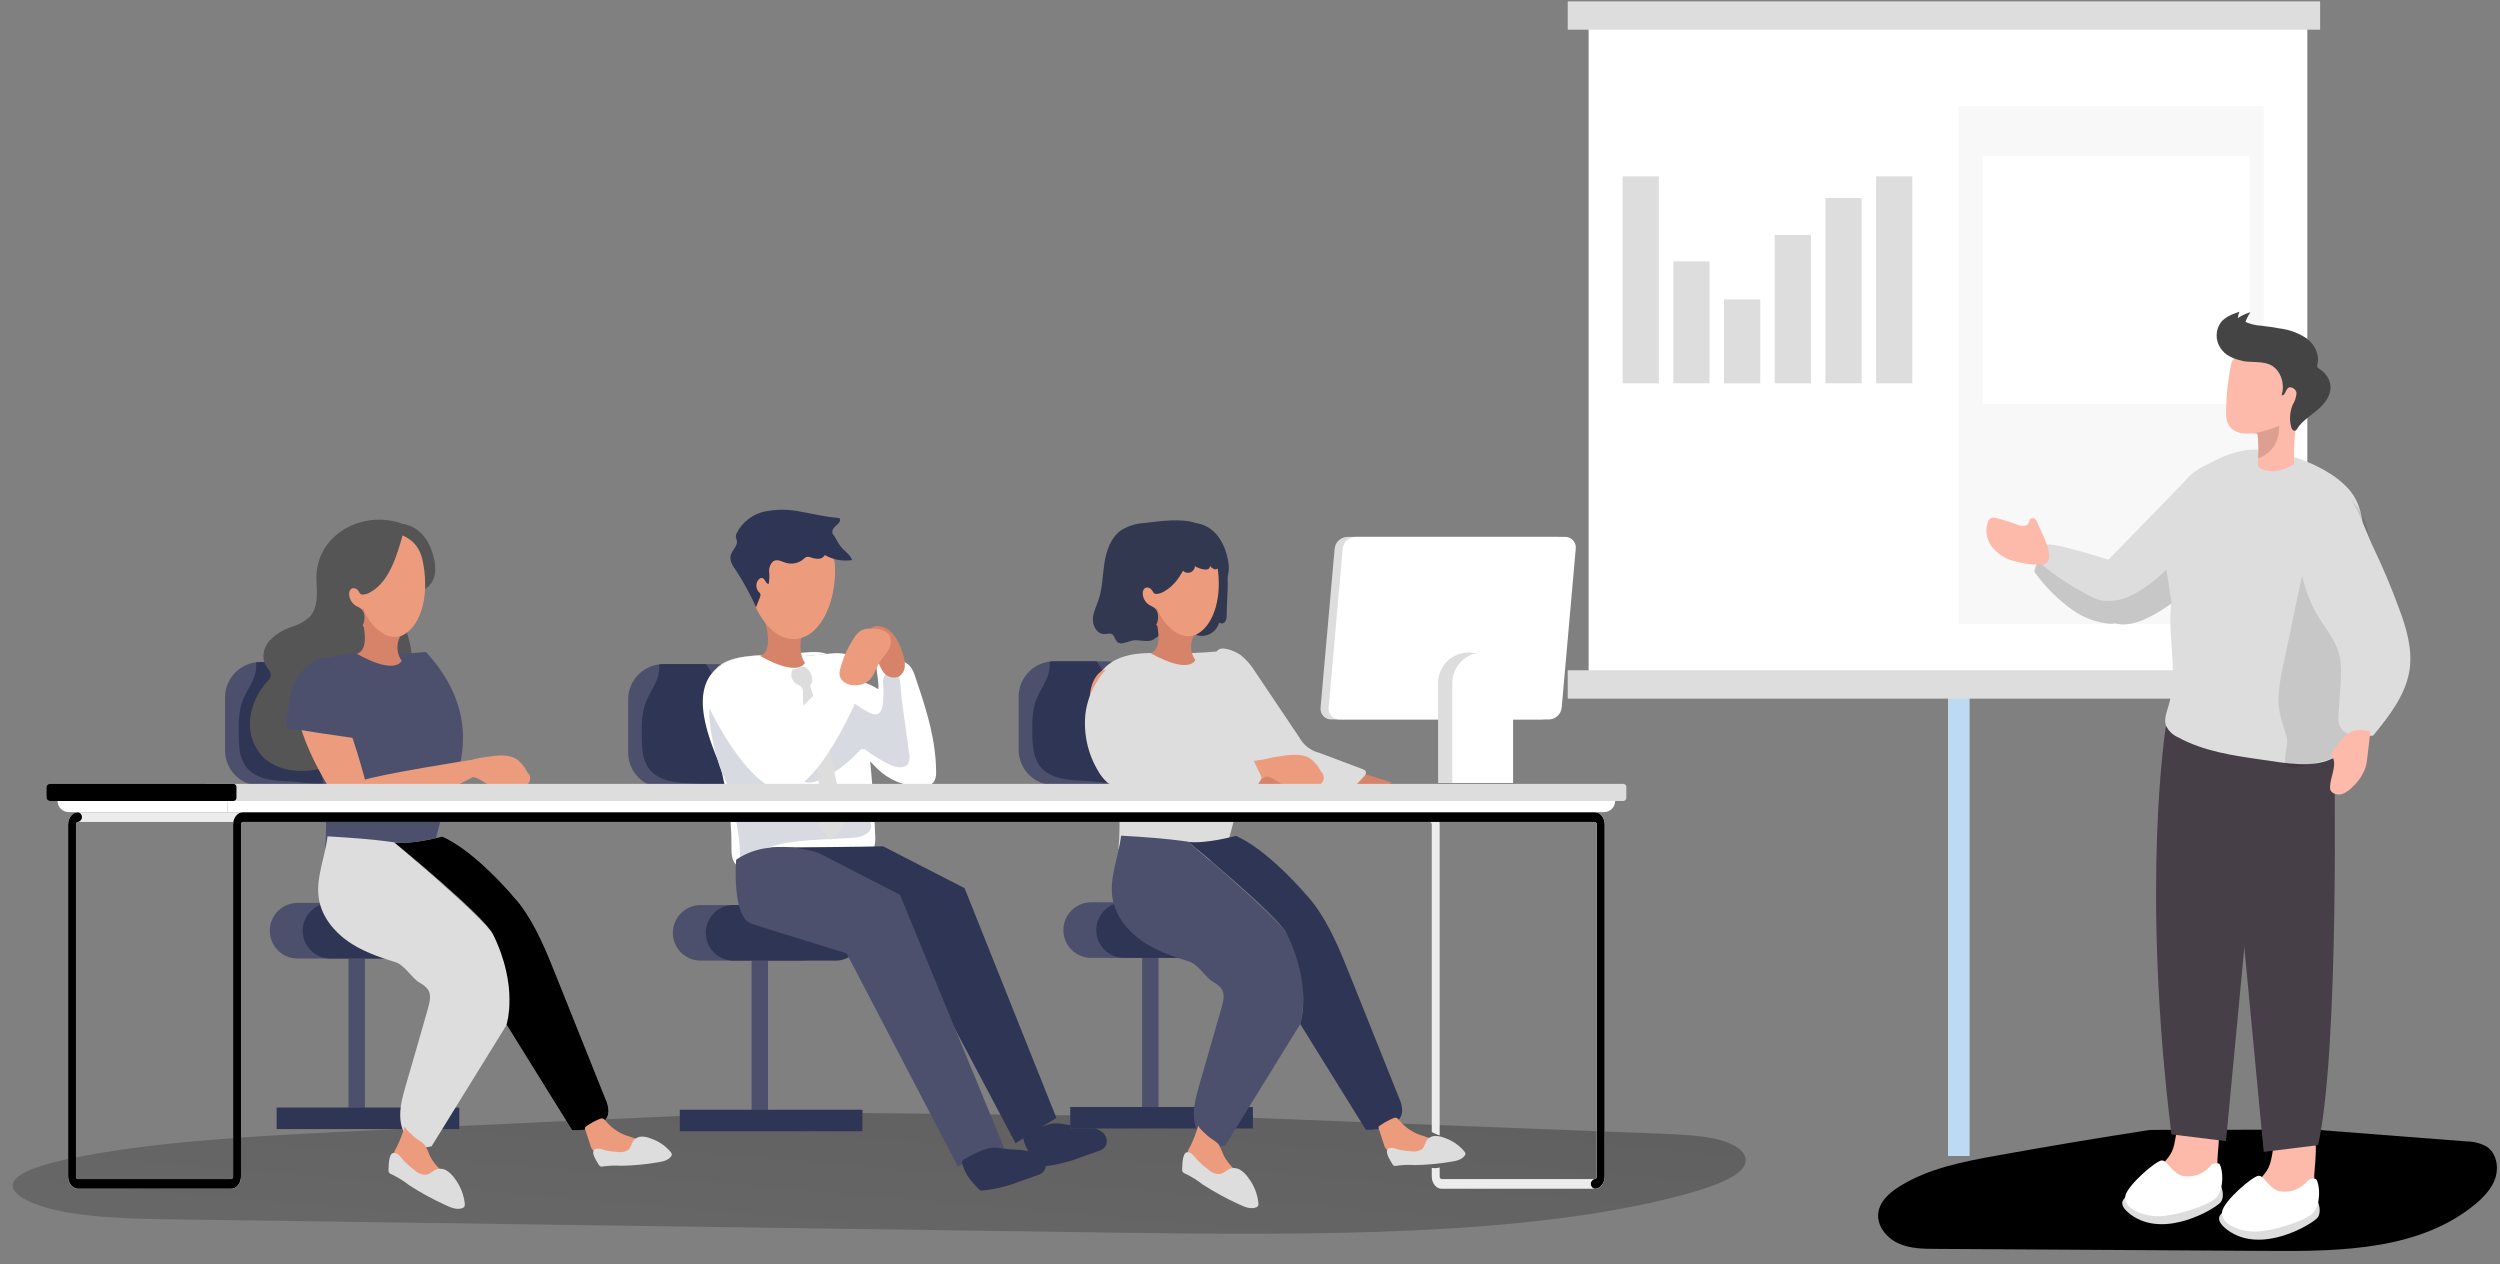 <svg width="178" height="90" viewBox="0 0 178 90" fill="none" xmlns="http://www.w3.org/2000/svg">
<rect x="0" y="0" width="178" height="90" fill="#808080" stroke="none"/>
<g clip-path="url(#clip0)">
<path d="M140.217 43.255H138.698V82.299H140.217V43.255Z" fill="#DDDDDD"/>
<path d="M140.217 43.255H138.698V82.299H140.217V43.255Z" fill="#BCDBF2"/>
<path d="M87.957 79.545L118.177 80.715C119.598 80.771 121.088 80.834 122.271 81.121C124.173 81.582 124.697 82.524 123.996 83.27C123.295 84.015 121.614 84.596 119.841 85.071C108.838 88.032 93.41 87.963 79.25 87.761L12.456 86.819C9.879 86.782 7.214 86.74 4.875 86.342C2.535 85.944 0.606 85.092 0.934 84.219C1.231 83.424 3.194 82.856 5.168 82.455C10.964 81.28 17.841 80.906 24.552 80.572C34.726 80.062 44.921 79.597 55.138 79.176" fill="url(#paint0_linear)"/>
<path d="M164.793 80.431L175.587 81.267C176.1 81.264 176.604 81.391 177.053 81.638C177.733 82.094 177.924 83.063 177.678 83.845C177.432 84.628 176.836 85.249 176.201 85.769C172.285 88.976 166.775 89.098 161.718 89.066L137.86 88.921C136.939 88.921 135.986 88.905 135.15 88.52C134.314 88.135 133.62 87.276 133.734 86.36C133.837 85.535 134.528 84.92 135.24 84.477C137.304 83.187 139.76 82.713 142.155 82.28C145.785 81.624 149.424 81.014 153.07 80.45" fill="url(#paint1_linear)"/>
<path d="M164.282 1.224H113.109V48.42H164.282V1.224Z" fill="white"/>
<path opacity="0.18" d="M161.176 7.554H139.455V44.422H161.176V7.554Z" fill="#DDDDDD"/>
<path d="M160.178 11.093H141.167V28.756H160.178V11.093Z" fill="white"/>
<path d="M165.193 0.097H111.622V2.115H165.193V0.097Z" fill="#DDDDDD"/>
<path d="M165.193 47.723H111.622V49.742H165.193V47.723Z" fill="#DDDDDD"/>
<path d="M53.513 79.24H54.682V68.394H53.513V79.24Z" fill="#4C506D"/>
<path d="M48.406 80.54H61.396V79.02H48.406V80.54Z" fill="#4C506D"/>
<path d="M48.406 80.54H61.396V79.02H48.406V80.54Z" fill="#2F3554"/>
<path d="M49.882 68.397H57.143C58.234 68.397 59.117 67.511 59.117 66.418C59.117 65.325 58.234 64.439 57.143 64.439H49.882C48.792 64.439 47.908 65.325 47.908 66.418C47.908 67.511 48.792 68.397 49.882 68.397Z" fill="#4C506D"/>
<path d="M52.224 68.397H59.485C60.576 68.397 61.459 67.511 61.459 66.418C61.459 65.325 60.576 64.439 59.485 64.439H52.224C51.134 64.439 50.25 65.325 50.25 66.418C50.25 67.511 51.134 68.397 52.224 68.397Z" fill="#2F3554"/>
<path d="M44.724 49.808V53.578C44.724 54.246 44.989 54.887 45.461 55.36C45.932 55.833 46.572 56.098 47.239 56.098H50.996C51.663 56.098 52.303 55.833 52.775 55.36C53.247 54.887 53.512 54.246 53.513 53.578V49.808C53.513 49.139 53.248 48.497 52.776 48.024C52.304 47.551 51.664 47.285 50.996 47.285H47.239C47.126 47.285 47.014 47.293 46.902 47.309C46.299 47.39 45.746 47.689 45.345 48.148C44.945 48.608 44.724 49.197 44.724 49.808Z" fill="#4C506D"/>
<path d="M45.767 53.599C45.818 53.997 45.963 54.377 46.191 54.708C46.871 55.642 48.194 55.756 49.345 55.785C50.202 55.806 53.193 56.451 52.978 55.01C52.864 54.254 52.412 53.45 52.184 52.721C51.957 51.991 51.475 51.049 51.475 50.312C51.316 49.612 51.102 48.925 50.835 48.258C50.683 47.91 50.487 47.583 50.253 47.285H47.236C47.13 47.28 47.025 47.292 46.924 47.322C47.045 48.335 46.376 49.052 46.008 49.938C45.677 50.734 45.682 51.606 45.693 52.458C45.691 52.84 45.716 53.221 45.767 53.599Z" fill="#2F3554"/>
<path d="M50.956 53.753C51.157 54.185 51.314 54.637 51.425 55.1C51.525 55.668 51.69 56.223 51.798 56.793C51.997 57.94 52.091 59.102 52.081 60.266C52.081 60.725 52.081 61.245 52.409 61.563C52.651 61.755 52.941 61.875 53.248 61.908C53.843 62.027 54.381 62.264 54.974 62.364C55.62 62.458 56.273 62.497 56.926 62.481C58.853 62.481 62.439 62.266 62.319 59.563C62.19 56.501 61.952 53.525 61.526 50.474C61.38 49.452 61.351 48.274 61.041 47.29C60.777 46.465 59.821 46.457 59.025 46.542L58.874 46.558C58.721 46.574 58.567 46.592 58.416 46.614C57.355 46.723 56.288 46.754 55.222 46.706C54.021 46.669 52.102 46.55 50.922 47.683C50.84 47.761 50.763 47.844 50.692 47.932C49.504 49.37 50.144 51.699 50.956 53.753Z" fill="white"/>
<path d="M66.493 53.031C66.596 53.675 66.649 54.326 66.651 54.978C66.669 55.207 66.62 55.435 66.511 55.636C66.31 55.944 65.889 56.005 65.522 55.997C64.362 55.985 63.253 55.52 62.431 54.7C61.664 53.936 60.963 53.109 60.335 52.227C60.16 52.022 60.029 51.783 59.947 51.526C59.866 51.268 59.837 50.997 59.861 50.728C59.861 49.988 59.89 49.245 59.956 48.508C59.972 48.335 61.16 48.471 61.279 48.508C61.723 48.635 62.147 48.826 62.536 49.073C62.581 48.587 62.444 48.033 62.404 47.539C62.378 47.394 62.395 47.243 62.455 47.107C62.589 46.866 62.925 46.842 63.203 46.868C63.799 46.911 64.458 47.012 64.828 47.478C64.985 47.7 65.101 47.947 65.172 48.208C65.707 49.781 66.239 51.389 66.493 53.031Z" fill="white"/>
<path d="M64.73 53.652C64.792 53.893 64.766 54.149 64.659 54.374C64.394 54.777 63.785 54.639 63.354 54.443C62.776 54.165 62.226 53.832 61.711 53.45C61.668 53.408 61.617 53.375 61.561 53.353C61.505 53.331 61.445 53.321 61.385 53.323C61.298 53.351 61.222 53.407 61.168 53.482C60.363 54.371 59.38 55.079 58.284 55.562C57.911 55.727 57.419 55.827 57.149 55.533C56.879 55.238 57.093 54.687 57.331 54.318L60.168 49.925C60.201 49.86 60.254 49.809 60.319 49.779C60.427 49.742 60.536 49.824 60.623 49.898C61.014 50.236 61.447 50.522 61.912 50.747C62.075 50.849 62.271 50.884 62.46 50.845C62.724 50.755 62.814 50.431 62.849 50.155C62.905 49.696 62.917 49.232 62.886 48.77C62.855 48.58 62.868 48.385 62.923 48.2C62.961 48.12 63.017 48.048 63.085 47.99C63.153 47.932 63.232 47.889 63.318 47.864C63.403 47.839 63.493 47.833 63.582 47.845C63.67 47.857 63.755 47.888 63.831 47.935C64.18 48.2 64.124 49.203 64.183 49.63L64.73 53.652Z" fill="#D8DAE1"/>
<path d="M54.923 53.498C55.18 53.968 55.526 54.384 55.942 54.721C56.405 55.082 57.477 56.501 58.141 56.069C57.849 56.325 57.505 56.515 57.133 56.626C58.16 57.35 59.454 57.544 60.687 57.775C61.008 57.815 61.317 57.92 61.597 58.082C61.736 58.165 61.849 58.285 61.923 58.429C61.997 58.573 62.029 58.735 62.015 58.897C61.925 59.454 61.221 59.621 60.655 59.656C59.271 59.74 57.879 59.77 56.503 59.94C55.331 60.083 54.069 60.391 53.346 61.327C53.295 61.408 53.223 61.474 53.137 61.518C53.064 61.536 52.987 61.528 52.919 61.495C52.852 61.462 52.798 61.406 52.767 61.338C52.708 61.198 52.682 61.046 52.69 60.895C52.668 59.742 52.49 58.598 52.16 57.493C52.028 57.048 52.012 56.594 51.883 56.167C51.724 55.636 51.435 55.14 51.255 54.618C50.896 53.562 50.654 52.471 50.533 51.362C50.448 50.585 50.504 49.646 51.171 49.24C51.423 49.11 51.707 49.057 51.989 49.086C52.271 49.115 52.538 49.226 52.759 49.405C53.192 49.767 53.527 50.233 53.732 50.76C54.132 51.654 54.434 52.654 54.923 53.498Z" fill="#D8DAE1"/>
<path d="M57.781 48.651C57.741 48.7 57.712 48.757 57.694 48.818C57.69 48.885 57.704 48.952 57.733 49.012C58.342 50.659 58.831 52.348 59.194 54.066C59.549 55.57 59.906 57.085 59.988 58.632C60 58.743 59.992 58.857 59.964 58.966C59.848 59.348 59.35 59.467 59.133 59.801L58.411 58.976C58.365 58.928 58.327 58.873 58.3 58.812C58.28 58.725 58.28 58.634 58.3 58.547C58.546 56.894 58.276 55.209 57.89 53.586C57.559 52.19 57.138 50.792 57.165 49.357C57.178 49.271 57.174 49.184 57.152 49.1C57.129 49.016 57.09 48.938 57.035 48.871C56.961 48.822 56.881 48.783 56.797 48.755C56.699 48.709 56.612 48.644 56.54 48.563C56.468 48.482 56.413 48.388 56.379 48.285C56.345 48.183 56.332 48.075 56.341 47.967C56.35 47.859 56.381 47.754 56.432 47.659C56.585 47.657 56.735 47.619 56.871 47.547C57.007 47.475 57.165 47.455 57.315 47.489C57.641 47.614 57.972 48.335 57.781 48.651Z" fill="#DDDDDD"/>
<path d="M50.917 47.691C52.097 46.558 54.016 46.677 55.217 46.714C56.282 46.762 57.35 46.731 58.411 46.622C58.562 46.6 58.715 46.582 58.869 46.566C58.236 46.301 57.337 46.481 56.659 46.502C55.634 46.536 54.61 46.599 53.587 46.691C52.616 46.778 51.547 46.945 50.917 47.691Z" fill="white"/>
<path d="M54.553 43.454C54.748 43.962 55.126 44.379 55.613 44.62C56.1 44.861 56.659 44.91 57.181 44.757C57.181 44.757 56.683 46.279 57.307 47.2C57.307 47.2 56.892 48.261 54.1 46.693C54.1 46.693 54.854 46.63 54.648 45.078C54.587 44.543 54.4 44.031 54.1 43.584C54.133 43.62 54.176 43.645 54.223 43.658C54.27 43.671 54.319 43.671 54.366 43.657C54.413 43.644 54.455 43.618 54.488 43.582C54.521 43.546 54.543 43.502 54.553 43.454Z" fill="#D68369"/>
<path d="M55.923 45.412C57.398 45.847 58.599 44.629 59.144 42.831C59.202 42.634 59.252 42.43 59.295 42.22C59.419 41.622 59.474 41.011 59.456 40.4C59.377 37.45 55.145 37.747 55.145 37.747C51.721 38.517 53.359 44.658 55.923 45.412Z" fill="#EC9C7D"/>
<path d="M65.085 63.768L64.998 63.678C65.344 64.067 65.577 64.349 65.648 64.436C65.474 64.206 65.283 63.983 65.085 63.768Z" fill="#DC9BD5"/>
<path d="M58.093 37.267C58.633 37.401 59.104 37.73 59.416 38.191C59.578 38.432 59.681 38.705 59.877 38.931C60.142 39.252 60.533 39.483 60.671 39.875C60.003 39.983 59.319 39.858 58.731 39.522C58.683 39.603 58.615 39.669 58.534 39.716C58.453 39.762 58.361 39.787 58.268 39.788C58.081 39.785 57.896 39.75 57.72 39.684C57.624 39.644 57.518 39.635 57.416 39.658C57.34 39.692 57.271 39.741 57.215 39.803C57.042 39.952 56.834 40.053 56.611 40.1C56.388 40.146 56.157 40.136 55.939 40.069C55.675 39.989 55.41 39.827 55.164 39.91C54.918 39.992 54.757 40.353 54.757 40.658C54.794 40.961 54.786 41.267 54.733 41.568C54.547 41.599 54.51 41.302 54.346 41.191C54.182 41.08 54.026 41.22 53.941 41.361C53.872 41.482 53.842 41.621 53.856 41.76C53.87 41.899 53.926 42.031 54.018 42.135C54.075 42.183 54.118 42.244 54.145 42.313C54.156 42.383 54.144 42.455 54.111 42.517L53.825 43.242C53.431 42.334 52.959 41.463 52.414 40.636C52.187 40.305 51.922 39.925 52.026 39.535C52.129 39.145 52.555 38.859 52.459 38.474C52.435 38.404 52.413 38.332 52.396 38.259C52.387 38.151 52.41 38.042 52.462 37.946C52.66 37.557 52.943 37.218 53.29 36.953C53.637 36.688 54.038 36.504 54.465 36.416C55.321 36.247 56.201 36.255 57.053 36.44C57.911 36.588 58.758 36.803 59.626 36.869C59.697 36.869 59.779 36.888 59.811 36.952C59.82 36.983 59.82 37.016 59.811 37.047C59.776 37.233 59.602 37.357 59.462 37.487C59.321 37.617 59.197 37.827 59.3 37.989" fill="#2F3554"/>
<path d="M54.899 60.348C54.899 60.348 56.691 64.837 58.13 65.309C59.57 65.781 64.894 67.408 64.894 67.408L72.304 81.391L75.215 79.595L68.678 63.237L62.878 60.258C62.878 60.258 61.393 60.3 54.899 60.348Z" fill="#2F3554"/>
<path d="M52.414 61.21C52.414 61.21 52.078 65.304 53.518 65.776C54.958 66.248 60.279 67.877 60.279 67.877L68.197 83.047L71.486 81.72L64.077 63.709L58.279 60.73C58.279 60.73 54.91 59.499 52.414 61.21Z" fill="#4C506D"/>
<path d="M76.406 80.115C76.785 80.125 77.164 80.163 77.538 80.229C77.888 80.266 78.221 80.401 78.499 80.619C78.656 80.757 78.761 80.944 78.798 81.15C78.814 81.253 78.806 81.359 78.775 81.458C78.744 81.558 78.692 81.649 78.621 81.726C78.486 81.843 78.327 81.929 78.155 81.975C77.755 82.118 77.361 82.256 76.953 82.397C76.106 82.734 75.215 82.951 74.307 83.041C74.254 83.048 74.199 83.043 74.148 83.026C74.109 83.004 74.074 82.978 74.042 82.946C73.497 82.415 72.984 81.784 72.852 81.031C72.845 81.005 72.845 80.979 72.852 80.954C72.865 80.924 72.887 80.9 72.915 80.885C73.463 80.513 74.066 80.229 74.701 80.044C75.284 79.879 75.815 80.102 76.406 80.115Z" fill="#2F3554"/>
<path d="M72.06 81.837C72.44 81.847 72.819 81.885 73.193 81.951C73.543 81.989 73.876 82.124 74.154 82.341C74.311 82.478 74.416 82.666 74.45 82.872C74.466 82.975 74.459 83.08 74.428 83.18C74.397 83.28 74.344 83.371 74.273 83.447C74.139 83.566 73.979 83.651 73.807 83.697C73.407 83.84 73.013 83.978 72.606 84.116C71.758 84.456 70.867 84.674 69.959 84.763C69.905 84.77 69.85 84.765 69.798 84.747C69.76 84.726 69.725 84.699 69.695 84.668C69.15 84.137 68.636 83.506 68.504 82.752C68.497 82.726 68.497 82.699 68.504 82.673C68.519 82.645 68.54 82.622 68.567 82.606C69.116 82.235 69.718 81.952 70.353 81.765C70.938 81.609 71.468 81.837 72.06 81.837Z" fill="#2F3554"/>
<path d="M50.218 49.816C50.218 49.816 52.745 55.493 55.423 56.26C58.101 57.026 61.327 49.07 61.327 49.07L59.178 48.258L55.572 51.893C55.572 51.893 53.336 47.134 52.428 47.351C51.52 47.569 49.877 48.84 50.218 49.816Z" fill="white"/>
<path d="M61.875 45.093C61.903 45.315 61.995 45.523 62.139 45.693C62.309 46.048 62.42 46.428 62.47 46.818C62.53 47.209 62.686 47.58 62.925 47.895C63.049 48.049 63.218 48.159 63.409 48.21C63.599 48.261 63.801 48.249 63.984 48.176C64.103 48.106 64.204 48.008 64.28 47.892C64.355 47.775 64.402 47.643 64.418 47.505C64.445 47.228 64.414 46.949 64.325 46.685C64.23 46.339 64.098 46.004 63.934 45.685C63.788 45.381 63.581 45.111 63.328 44.889C62.96 44.574 61.925 44.303 61.875 45.093Z" fill="#D68369"/>
<path d="M60.8 45.436C60.933 45.195 61.13 44.995 61.37 44.86C61.598 44.772 61.843 44.737 62.087 44.759C62.563 44.759 63.119 44.847 63.346 45.263C63.417 45.43 63.445 45.612 63.427 45.792C63.409 45.973 63.346 46.146 63.243 46.295C63.06 46.606 62.801 46.866 62.613 47.176C62.349 47.617 62.222 48.168 61.819 48.489C61.649 48.621 61.451 48.712 61.24 48.755C60.541 48.916 59.628 48.582 59.792 47.746C59.992 46.923 60.333 46.141 60.8 45.436Z" fill="#EC9C7D"/>
<path d="M24.814 79.091H25.984V68.246H24.814V79.091Z" fill="#4C506D"/>
<path d="M19.704 80.388H32.695V78.868H19.704V80.388Z" fill="#4C506D"/>
<path d="M19.704 80.388H32.695V78.868H19.704V80.388Z" fill="#2F3554"/>
<path d="M21.183 68.246H28.445C29.535 68.246 30.419 67.36 30.419 66.267C30.419 65.174 29.535 64.288 28.445 64.288H21.183C20.093 64.288 19.209 65.174 19.209 66.267C19.209 67.36 20.093 68.246 21.183 68.246Z" fill="#4C506D"/>
<path d="M23.525 68.246H30.787C31.877 68.246 32.761 67.36 32.761 66.267C32.761 65.174 31.877 64.288 30.787 64.288H23.525C22.435 64.288 21.551 65.174 21.551 66.267C21.551 67.36 22.435 68.246 23.525 68.246Z" fill="#2F3554"/>
<path d="M16.023 49.657V53.426C16.023 54.095 16.288 54.736 16.759 55.209C17.231 55.683 17.87 55.949 18.537 55.949H22.297C22.965 55.949 23.605 55.684 24.077 55.211C24.549 54.737 24.814 54.096 24.814 53.426V49.657C24.814 49.325 24.749 48.997 24.622 48.691C24.496 48.386 24.311 48.108 24.077 47.873C23.843 47.639 23.566 47.454 23.26 47.327C22.955 47.201 22.628 47.136 22.297 47.136H18.542C18.43 47.135 18.318 47.142 18.206 47.157C17.603 47.239 17.049 47.537 16.647 47.997C16.246 48.456 16.024 49.046 16.023 49.657Z" fill="#4C506D"/>
<path d="M17.069 53.45C17.119 53.849 17.264 54.229 17.492 54.559C18.172 55.493 19.492 55.607 20.646 55.636C21.504 55.66 24.491 56.302 24.277 54.862C24.166 54.106 23.713 53.304 23.483 52.575C23.253 51.845 22.774 50.904 22.774 50.166C22.614 49.465 22.4 48.778 22.133 48.11C21.981 47.763 21.786 47.436 21.551 47.139H18.542C18.437 47.133 18.332 47.145 18.23 47.173C18.352 48.19 17.682 48.903 17.312 49.789C16.984 50.585 16.989 51.458 17 52.312C16.995 52.693 17.018 53.073 17.069 53.45Z" fill="#2F3554"/>
<path d="M23.552 43.032C24.126 43.828 25.87 44.579 25.87 44.579C26.071 43.801 25.645 43.518 25.645 43.518C25.195 43.557 24.61 42.456 24.801 42.12C25.039 41.692 25.367 41.854 25.595 42.029C25.821 41.852 26.008 41.63 26.145 41.377C26.281 41.125 26.364 40.846 26.389 40.56C26.418 40.223 25.838 39.27 26.95 38.859C28.061 38.448 29.628 38.859 29.628 38.859C29.628 38.859 30.032 37.819 28.738 37.323C25.828 36.201 22.34 38.119 22.536 41.398C22.586 42.287 22.647 43.297 22.03 43.94C21.666 44.26 21.236 44.497 20.771 44.635C20.169 44.826 19.624 45.163 19.183 45.616C18.773 46.094 18.598 46.823 18.918 47.362C19.074 47.627 19.342 47.868 19.273 48.158C19.229 48.289 19.152 48.408 19.05 48.503C18.379 49.225 17.947 50.138 17.815 51.116C17.753 51.603 17.797 52.098 17.944 52.566C18.09 53.035 18.334 53.467 18.662 53.832C19.561 54.777 20.998 55.024 22.287 54.83C23.342 54.701 24.322 54.214 25.063 53.45C26.137 52.257 26.275 50.532 26.576 48.94C26.594 48.745 26.672 48.559 26.799 48.41C27.114 48.115 27.616 48.354 28.048 48.343C28.789 48.328 29.286 47.513 29.305 46.77C29.323 46.027 29.022 45.319 28.873 44.592C28.725 43.865 28.768 43 29.329 42.52C29.54 42.337 29.805 42.228 30.03 42.064C31.033 41.34 30.972 39.676 30.117 38.787C29.262 37.899 27.889 37.676 26.677 37.888C25.701 38.058 23.502 38.602 23.041 39.506C22.581 40.411 22.975 42.242 23.552 43.032Z" fill="#555555"/>
<path d="M20.567 48.739C20.495 47.938 20.733 47.14 21.231 46.51C21.816 45.828 22.708 45.523 23.539 45.184C23.89 45.043 24.272 44.863 24.422 44.513C24.491 44.27 24.53 44.021 24.539 43.77C24.579 43.52 24.724 43.239 24.973 43.215C25.05 43.211 25.128 43.222 25.201 43.248C25.274 43.274 25.341 43.314 25.399 43.366C25.928 43.772 26.095 44.52 25.976 45.178C25.816 45.828 25.525 46.437 25.121 46.969C24.717 47.5 24.386 48.084 24.139 48.704C23.978 49.184 23.933 49.696 23.816 50.19C23.552 51.275 22.649 51.92 21.583 51.304C20.842 50.882 20.612 49.497 20.567 48.739Z" fill="#555555"/>
<path d="M30.324 46.42C29.059 46.535 27.788 46.583 26.518 46.563C25.235 46.526 23.134 46.391 21.988 47.789C20.564 49.524 21.789 52.564 22.782 54.862C23.152 55.716 23.332 58.48 23.142 60.502C23.142 60.502 27.132 61.9 30.641 61.173L31.845 56.634C31.845 56.634 35.193 51.66 30.324 46.42Z" fill="#4C506D"/>
<path d="M28.728 37.32C28.728 37.32 30.422 37.419 30.924 39.878C31.427 42.337 28.982 42.295 28.982 42.295L27.497 38.029L28.728 37.32Z" fill="#555555"/>
<path d="M27.601 45.425C29.133 45.553 30.064 44.12 30.247 42.242C30.266 42.033 30.273 41.824 30.271 41.615C30.274 41.005 30.204 40.395 30.064 39.801C29.392 36.925 25.301 38.076 25.301 38.076C22.099 39.52 24.938 45.205 27.601 45.425Z" fill="#EC9C7D"/>
<path d="M25.854 43.303C26.119 44.152 27.233 45.651 28.5 45.3C28.351 45.572 28.281 45.88 28.299 46.189C28.317 46.498 28.421 46.797 28.601 47.049C28.601 47.049 28.188 48.11 25.396 46.545C25.396 46.545 26.15 46.481 25.944 44.926C25.884 44.392 25.696 43.881 25.396 43.435C25.43 43.472 25.473 43.499 25.52 43.513C25.568 43.527 25.619 43.527 25.667 43.513C25.715 43.499 25.757 43.472 25.791 43.435C25.824 43.398 25.846 43.352 25.854 43.303Z" fill="#D68369"/>
<path d="M28.696 38.015C28.297 39.406 27.765 41.379 26.41 42.141C26.225 42.266 26.008 42.334 25.785 42.337C25.579 42.295 25.597 42.13 25.439 41.984C25.386 41.931 25.318 41.896 25.245 41.883C25.171 41.87 25.096 41.88 25.028 41.913C24.972 41.955 24.927 42.011 24.898 42.076C24.869 42.14 24.857 42.211 24.862 42.281C24.861 42.452 24.905 42.619 24.988 42.768C25.071 42.917 25.19 43.041 25.335 43.13C25.47 43.191 25.598 43.264 25.719 43.348C25.853 43.482 25.934 43.66 25.947 43.849C25.969 44.104 25.919 44.36 25.801 44.587C25.683 44.814 25.503 45.003 25.282 45.131C25.256 45.149 25.225 45.159 25.192 45.16C25.153 45.152 25.118 45.132 25.092 45.101L24.486 44.547C24.198 44.301 23.939 44.023 23.713 43.719C23.434 43.308 23.284 42.822 23.282 42.324C23.282 42.098 23.369 41.873 23.367 41.655C23.329 41.37 23.254 41.09 23.142 40.825C23.007 40.483 22.938 40.118 22.938 39.75C22.985 39.029 23.584 38.458 24.229 38.137C25.251 37.631 26.428 37.575 27.566 37.562C27.794 37.546 28.023 37.577 28.238 37.652C28.434 37.734 28.514 37.949 28.696 38.015Z" fill="#555555"/>
<path d="M25.984 55.509L24.814 58.088C24.814 58.088 22.29 54.941 21.34 51.545C20.503 48.545 21.988 47.789 21.988 47.789C23.12 47.372 23.893 48.993 25.01 52.272C25.624 54.076 25.984 55.509 25.984 55.509Z" fill="#EC9C7D"/>
<path d="M24.814 58.088C24.814 58.088 24.769 55.992 25.788 55.575C26.807 55.159 33.946 54.037 33.946 54.037L34.616 54.811C34.616 54.811 27.606 58.862 24.814 58.088Z" fill="#EC9C7D"/>
<path d="M36.383 63.619C36.357 63.587 36.328 63.558 36.299 63.529C36.645 63.919 36.878 64.2 36.95 64.288C36.773 64.062 36.585 63.834 36.383 63.619Z" fill="#DC9BD5"/>
<path d="M22.71 64.03C22.919 65.253 23.75 66.301 24.761 67.012C25.772 67.723 26.955 68.142 28.138 68.501C28.839 68.716 29.273 69.615 29.905 69.989C30.135 70.101 30.334 70.267 30.485 70.474C30.715 70.849 30.599 71.329 30.485 71.751C29.956 73.615 29.419 75.48 28.873 77.346C28.609 78.272 28.344 79.253 28.593 80.184C28.842 81.115 29.823 81.917 30.734 81.609C32.517 78.724 34.299 75.841 36.079 72.958C36.079 72.958 36.958 69.477 35.113 66.516C34.319 65.24 28.082 59.977 28.082 59.977C26.494 59.746 24.867 59.637 23.319 59.547C23.144 61.056 22.456 62.537 22.71 64.03Z" fill="#DDDDDD"/>
<path d="M28.069 59.977C28.069 59.977 34.42 65.168 35.1 66.516C36.953 70.275 36.066 72.958 36.066 72.958L40.742 80.489C41.824 80.513 43.274 80.224 43.327 79.136C43.321 78.831 43.249 78.53 43.116 78.256C41.942 75.323 40.769 72.392 39.596 69.464C38.9 67.721 38.18 65.941 37.066 64.444L36.966 64.314L36.953 64.298C36.881 64.211 36.648 63.929 36.301 63.54C35.291 62.404 33.316 60.377 31.491 59.56C31.491 59.56 29.374 60.149 28.095 59.99L28.069 59.977Z" fill="#DDDDDD"/>
<path d="M28.069 59.977C28.069 59.977 34.42 65.168 35.1 66.516C36.953 70.275 36.066 72.958 36.066 72.958L40.742 80.489C41.824 80.513 43.274 80.224 43.327 79.136C43.321 78.831 43.249 78.53 43.116 78.256C41.942 75.323 40.769 72.392 39.596 69.464C38.9 67.721 38.18 65.941 37.066 64.444L36.966 64.314L36.953 64.298C36.881 64.211 36.648 63.929 36.301 63.54C35.291 62.404 33.316 60.377 31.491 59.56C31.491 59.56 29.374 60.149 28.095 59.99L28.069 59.977Z" fill="url(#paint2_linear)"/>
<path d="M31.334 83.254C31.753 83.641 32.308 84.026 32.287 84.596C32.289 84.653 32.274 84.708 32.242 84.755C32.214 84.784 32.18 84.806 32.142 84.821C32.105 84.836 32.065 84.843 32.025 84.843C30.742 84.986 29.551 84.204 28.553 83.381C28.279 83.2 28.076 82.929 27.979 82.614C27.967 82.281 28.059 81.953 28.244 81.675C28.482 81.195 28.675 80.695 28.82 80.179C28.778 80.333 29.424 80.877 29.532 80.975C29.76 81.177 30.101 81.322 30.281 81.569C30.413 81.823 30.531 82.084 30.633 82.352C30.818 82.688 31.055 82.992 31.334 83.254Z" fill="#EC9C7D"/>
<path d="M44.584 80.847C45.034 81.007 45.558 81.094 45.844 81.479C45.899 81.547 45.932 81.63 45.939 81.718C45.939 81.954 45.675 82.084 45.434 82.132C44.508 82.32 43.55 82.187 42.615 82.052C42.494 82.043 42.377 82.007 42.271 81.946C42.147 81.835 42.062 81.687 42.028 81.524L41.657 80.386C41.647 80.351 41.647 80.314 41.657 80.28C41.672 80.244 41.698 80.215 41.732 80.198C41.981 80.02 42.247 79.868 42.526 79.741C42.907 79.569 42.93 79.577 43.187 79.876C43.561 80.317 44.042 80.651 44.584 80.847Z" fill="#EC9C7D"/>
<path d="M34.714 53.885C35.449 53.769 36.28 53.673 36.878 54.121C37.163 54.365 37.395 54.664 37.561 55C37.648 55.077 37.709 55.179 37.735 55.292C37.761 55.405 37.751 55.523 37.707 55.63C37.662 55.738 37.586 55.828 37.487 55.89C37.389 55.951 37.274 55.98 37.159 55.973C36.479 56.138 35.746 56.294 35.092 56.037C34.611 55.849 34.221 55.448 33.719 55.329C33.633 55.316 33.55 55.287 33.475 55.244C33.406 55.187 33.357 55.108 33.335 55.021C33.033 54.015 34.044 53.981 34.714 53.885Z" fill="#EC9C7D"/>
<path d="M42.623 82.917C42.65 82.969 42.689 83.014 42.737 83.047C42.813 83.071 42.894 83.071 42.97 83.047C43.388 82.989 43.811 82.974 44.232 83.002C45.089 82.988 45.944 82.909 46.789 82.766C47.159 82.713 47.569 82.633 47.784 82.328C47.811 82.293 47.828 82.252 47.834 82.209C47.832 82.142 47.806 82.079 47.76 82.031C47.388 81.584 46.9 81.25 46.349 81.065C46.145 80.979 45.926 80.931 45.704 80.924C45.593 80.923 45.483 80.947 45.382 80.992C45.281 81.038 45.191 81.106 45.119 81.19C44.965 81.383 44.944 81.662 44.772 81.837C44.673 81.915 44.56 81.972 44.438 82.004C44.317 82.037 44.19 82.044 44.066 82.025C43.774 82.014 43.484 81.981 43.198 81.925C42.978 81.882 42.668 81.734 42.444 81.792C41.946 81.919 42.475 82.662 42.623 82.917Z" fill="#DDDDDD"/>
<path d="M27.664 83.275C27.653 83.341 27.662 83.409 27.688 83.471C27.741 83.544 27.818 83.597 27.905 83.62C28.339 83.834 28.75 84.09 29.133 84.387C29.953 84.92 30.813 85.39 31.705 85.793C32.091 85.978 32.531 86.167 32.928 86.013C32.976 85.998 33.019 85.969 33.052 85.931C33.091 85.866 33.106 85.79 33.094 85.716C33.024 85.055 32.773 84.426 32.369 83.898C32.226 83.691 32.047 83.511 31.84 83.368C31.736 83.296 31.617 83.247 31.492 83.225C31.368 83.204 31.24 83.21 31.117 83.243C30.853 83.328 30.652 83.58 30.377 83.636C30.233 83.648 30.089 83.631 29.952 83.585C29.816 83.54 29.69 83.466 29.583 83.371C29.313 83.174 29.058 82.957 28.82 82.723C28.643 82.543 28.437 82.193 28.191 82.113C27.654 81.895 27.683 82.941 27.664 83.275Z" fill="#DDDDDD"/>
<path d="M20.887 48.816C20.708 49.365 20.586 49.931 20.524 50.505L20.413 51.283C20.375 51.443 20.384 51.611 20.44 51.766C20.567 52.031 21.083 51.928 21.337 51.967L22.705 52.185C23.615 52.325 24.528 52.459 25.444 52.588C25.496 52.121 25.487 51.649 25.417 51.185C25.335 50.744 25.153 50.33 25.036 49.895C24.949 49.542 24.917 49.176 24.827 48.834C24.635 48.09 24.194 47.435 23.578 46.977C22.618 46.271 21.197 47.977 20.913 48.747C20.903 48.769 20.894 48.792 20.887 48.816Z" fill="#4C506D"/>
<path d="M81.317 79.043H82.487V68.198H81.317V79.043Z" fill="#4C506D"/>
<path d="M76.21 80.341H89.2V78.821H76.21V80.341Z" fill="#4C506D"/>
<path d="M76.21 80.341H89.2V78.821H76.21V80.341Z" fill="#2F3554"/>
<path d="M77.686 68.201H84.948C86.038 68.201 86.922 67.315 86.922 66.222C86.922 65.129 86.038 64.243 84.948 64.243H77.686C76.596 64.243 75.712 65.129 75.712 66.222C75.712 67.315 76.596 68.201 77.686 68.201Z" fill="#4C506D"/>
<path d="M80.028 68.201H87.29C88.38 68.201 89.264 67.315 89.264 66.222C89.264 65.129 88.38 64.243 87.29 64.243H80.028C78.938 64.243 78.054 65.129 78.054 66.222C78.054 67.315 78.938 68.201 80.028 68.201Z" fill="#2F3554"/>
<path d="M72.526 49.609V53.379C72.526 53.71 72.591 54.038 72.717 54.344C72.843 54.65 73.028 54.928 73.261 55.163C73.495 55.397 73.772 55.583 74.077 55.71C74.383 55.836 74.71 55.902 75.04 55.902H78.798C79.224 55.903 79.643 55.794 80.015 55.586C80.324 55.416 80.594 55.182 80.809 54.901C81.142 54.465 81.322 53.929 81.32 53.379V49.609C81.32 49.278 81.254 48.95 81.128 48.644C81.001 48.338 80.816 48.06 80.582 47.826C80.349 47.592 80.071 47.406 79.766 47.28C79.461 47.153 79.133 47.088 78.803 47.089H75.045C74.933 47.087 74.821 47.095 74.709 47.11C74.105 47.19 73.55 47.488 73.149 47.948C72.747 48.407 72.526 48.998 72.526 49.609Z" fill="#4C506D"/>
<path d="M73.585 53.4C73.635 53.798 73.78 54.178 74.008 54.509C74.688 55.443 76.011 55.557 77.162 55.586C78.02 55.607 81.01 56.252 80.796 54.811C80.682 54.055 80.229 53.254 80.002 52.524C79.774 51.795 79.293 50.85 79.293 50.113C79.133 49.413 78.919 48.726 78.652 48.059C78.501 47.712 78.305 47.386 78.07 47.089H75.043C74.937 47.083 74.83 47.094 74.728 47.123C74.852 48.139 74.183 48.853 73.812 49.739C73.481 50.535 73.489 51.407 73.5 52.259C73.5 52.641 73.529 53.022 73.585 53.4Z" fill="#2F3554"/>
<path d="M80.055 42.984C80.629 43.78 82.376 44.531 82.376 44.531C82.577 43.751 82.148 43.47 82.148 43.47C81.701 43.51 81.113 42.409 81.304 42.072C81.542 41.642 81.87 41.806 82.098 41.981C82.324 41.805 82.511 41.583 82.648 41.33C82.784 41.077 82.867 40.798 82.891 40.512C82.918 40.175 82.338 39.222 83.45 38.811C84.561 38.4 86.131 38.811 86.131 38.811C86.131 38.811 86.533 37.769 85.239 37.273C84.18 36.869 82.614 37.105 81.518 37.233C80.926 37.263 80.35 37.438 79.84 37.742C79.107 38.246 78.782 39.167 78.642 40.047C78.501 40.928 78.504 41.838 78.224 42.685C78.07 43.154 77.827 43.605 77.813 44.099C77.8 44.592 78.134 45.16 78.626 45.147C78.816 45.147 79.025 45.062 79.189 45.163C79.353 45.263 79.385 45.534 79.533 45.693C79.798 45.958 80.245 45.693 80.618 45.608C81.105 45.507 81.648 45.778 82.087 45.55C82.27 45.454 82.421 45.285 82.616 45.258C82.881 45.231 83.101 45.475 83.365 45.507C83.818 45.563 84.159 45.003 84.609 45.017C84.81 45.05 85.004 45.117 85.183 45.215C85.347 45.268 85.52 45.287 85.691 45.27C85.863 45.254 86.029 45.202 86.18 45.119C86.331 45.037 86.463 44.924 86.57 44.788C86.676 44.652 86.753 44.496 86.797 44.329C86.831 44.355 86.87 44.374 86.911 44.383C86.953 44.393 86.996 44.394 87.037 44.386C87.079 44.378 87.119 44.361 87.153 44.337C87.188 44.313 87.218 44.281 87.239 44.245C87.322 44.092 87.357 43.918 87.34 43.746C87.34 42.263 87.753 39.944 86.62 38.764C85.765 37.87 84.395 37.649 83.18 37.861C82.204 38.034 80.004 38.575 79.541 39.483C79.078 40.39 79.481 42.194 80.055 42.984Z" fill="#32384F"/>
<path d="M89.296 56.26C88.375 53.872 87.496 51.094 87.496 51.094L86.816 46.372C89.137 46.213 89.856 49.155 90.359 50.747C90.78 52.073 91.899 55.257 92.257 56.26H89.296Z" fill="#D68369"/>
<path d="M99.06 55.703C98.46 56.44 97.374 56.499 96.414 56.499L91.751 56.483C91.569 56.501 91.384 56.465 91.222 56.379C91.092 56.277 90.993 56.142 90.936 55.987C90.732 55.546 89.833 53.742 90.203 53.334C90.574 52.925 92.381 53.705 92.849 53.835C94.933 54.419 97.003 55.041 99.06 55.703Z" fill="#D68369"/>
<path d="M88.34 46.643C88.763 46.987 89.122 47.404 89.399 47.874L92.513 52.506C92.658 52.775 92.857 53.01 93.097 53.198C93.338 53.385 93.615 53.52 93.91 53.594L96.986 54.748C97.094 54.787 97.213 54.84 97.25 54.947C97.287 55.053 97.189 55.212 97.094 55.315L95.961 56.504C95.852 56.641 95.706 56.744 95.541 56.801C95.374 56.826 95.203 56.804 95.048 56.737L89.028 54.798C88.835 54.748 88.655 54.658 88.499 54.533C88.234 54.283 88.189 53.872 88.165 53.503C88.121 52.468 87.944 51.442 87.636 50.453C87.284 49.41 86.692 48.42 86.557 47.314C86.509 46.94 86.422 46.438 86.797 46.234C87.173 46.03 88.017 46.412 88.34 46.643Z" fill="#DDDDDD"/>
<path d="M86.816 46.372C85.551 46.487 84.281 46.535 83.011 46.516C81.73 46.478 79.626 46.343 78.48 47.741C77.059 49.476 78.284 52.517 79.274 54.814C79.645 55.666 79.827 58.433 79.634 60.454C79.634 60.454 83.624 61.852 87.133 61.123L88.338 56.594C88.338 56.594 91.696 51.609 86.816 46.372Z" fill="#DDDDDD"/>
<path d="M85.228 37.267C85.228 37.267 86.922 37.368 87.424 39.825C87.927 42.281 85.482 42.244 85.482 42.244L83.998 37.978L85.228 37.267Z" fill="#32384F"/>
<path d="M84.103 45.377C85.636 45.505 86.567 44.069 86.75 42.194C86.768 41.989 86.776 41.78 86.776 41.568C86.778 40.957 86.708 40.347 86.567 39.753C85.898 36.877 81.804 38.029 81.804 38.029C78.612 39.472 81.441 45.157 84.103 45.377Z" fill="#EC9C7D"/>
<path d="M82.36 43.255C82.624 44.104 83.738 45.603 85.006 45.253C84.856 45.524 84.786 45.832 84.805 46.142C84.823 46.451 84.928 46.749 85.109 47.001C85.109 47.001 84.694 48.062 81.902 46.494C81.902 46.494 82.656 46.433 82.45 44.879C82.391 44.344 82.203 43.833 81.902 43.388C81.935 43.425 81.978 43.452 82.026 43.465C82.074 43.479 82.124 43.479 82.172 43.465C82.22 43.451 82.263 43.424 82.296 43.387C82.329 43.35 82.351 43.304 82.36 43.255Z" fill="#D68369"/>
<path d="M85.199 37.968C84.802 39.358 84.268 41.332 82.915 42.093C82.73 42.218 82.512 42.286 82.288 42.289C82.082 42.247 82.103 42.082 81.942 41.937C81.889 41.883 81.822 41.847 81.748 41.834C81.674 41.822 81.599 41.832 81.531 41.865C81.475 41.908 81.431 41.964 81.402 42.028C81.373 42.093 81.36 42.163 81.365 42.234C81.364 42.404 81.407 42.572 81.491 42.72C81.575 42.868 81.695 42.992 81.841 43.08C81.974 43.142 82.102 43.215 82.222 43.3C82.357 43.434 82.438 43.612 82.45 43.801C82.472 44.056 82.422 44.312 82.305 44.539C82.188 44.766 82.008 44.955 81.788 45.083C81.761 45.102 81.728 45.112 81.695 45.112C81.656 45.105 81.621 45.084 81.595 45.054L80.994 44.499C80.705 44.254 80.445 43.976 80.219 43.672C79.941 43.259 79.79 42.774 79.787 42.276C79.787 42.05 79.875 41.822 79.872 41.608C79.835 41.322 79.76 41.043 79.65 40.777C79.515 40.435 79.445 40.071 79.443 39.703C79.494 38.981 80.089 38.408 80.735 38.09C81.756 37.583 82.934 37.525 84.074 37.514C84.301 37.499 84.529 37.529 84.744 37.604C84.937 37.686 85.019 37.901 85.199 37.968Z" fill="#32384F"/>
<path d="M82.487 55.461L81.317 58.037C81.317 58.037 78.793 54.894 77.845 51.498C77.006 48.495 78.491 47.741 78.491 47.741C79.626 47.325 80.399 48.946 81.513 52.225C82.127 54.029 82.487 55.461 82.487 55.461Z" fill="#EC9C7D"/>
<path d="M81.317 58.037C81.317 58.037 81.272 55.944 82.291 55.528C83.31 55.111 90.449 53.989 90.449 53.989L91.121 54.764C91.121 54.764 84.109 58.815 81.317 58.037Z" fill="#EC9C7D"/>
<path d="M77.289 50.766C77.127 52.194 77.438 53.636 78.173 54.87C78.345 55.181 78.565 55.462 78.827 55.703C79.146 55.959 79.515 56.147 79.909 56.255C80.906 56.517 81.936 56.625 82.966 56.575C84.799 56.575 86.628 56.456 88.457 56.347C88.703 56.351 88.947 56.3 89.171 56.199C89.388 56.056 89.569 55.866 89.7 55.642C89.755 55.575 89.792 55.495 89.809 55.411C89.81 55.317 89.784 55.225 89.735 55.146L89.139 53.912C89.121 53.852 89.089 53.796 89.046 53.751C89.003 53.705 88.95 53.669 88.891 53.648C88.832 53.626 88.768 53.619 88.706 53.626C88.643 53.633 88.583 53.655 88.531 53.689C87.037 54.081 85.512 54.343 83.974 54.472C83.805 54.5 83.631 54.481 83.471 54.419C83.364 54.351 83.274 54.261 83.206 54.153C82.78 53.57 82.585 52.853 82.381 52.158C81.976 50.763 81.523 49.325 80.748 48.083C80.441 47.593 79.941 47.022 79.306 47.288C78.734 47.521 78.276 48.224 77.983 48.739C77.623 49.363 77.388 50.051 77.289 50.766Z" fill="#DDDDDD"/>
<path d="M94.789 51.227H109.701C109.929 51.224 110.148 51.137 110.317 50.983C110.485 50.829 110.592 50.619 110.616 50.391L111.617 39.058C111.628 38.951 111.616 38.844 111.583 38.742C111.549 38.64 111.495 38.547 111.422 38.468C111.35 38.389 111.262 38.327 111.163 38.285C111.065 38.243 110.959 38.222 110.852 38.225H95.94C95.713 38.228 95.495 38.315 95.326 38.468C95.158 38.621 95.052 38.831 95.027 39.058L94.024 50.391C94.013 50.498 94.025 50.606 94.058 50.708C94.091 50.81 94.146 50.903 94.219 50.982C94.291 51.061 94.379 51.124 94.478 51.166C94.576 51.209 94.682 51.229 94.789 51.227Z" fill="#DDDDDD"/>
<path d="M95.366 51.227H110.278C110.505 51.224 110.724 51.137 110.892 50.983C111.061 50.829 111.167 50.619 111.191 50.392L112.194 39.058C112.205 38.951 112.193 38.844 112.16 38.742C112.126 38.64 112.072 38.547 111.999 38.468C111.927 38.389 111.839 38.327 111.74 38.285C111.642 38.243 111.536 38.222 111.429 38.225H96.517C96.289 38.228 96.071 38.315 95.902 38.468C95.734 38.621 95.627 38.831 95.602 39.058L94.601 50.392C94.59 50.498 94.601 50.606 94.634 50.708C94.667 50.81 94.722 50.904 94.794 50.983C94.867 51.062 94.955 51.125 95.054 51.167C95.153 51.209 95.259 51.23 95.366 51.227Z" fill="white"/>
<path d="M106.721 55.748H102.392V48.63C102.392 48.054 102.62 47.502 103.026 47.095C103.432 46.688 103.982 46.46 104.556 46.46C105.131 46.46 105.681 46.688 106.087 47.095C106.493 47.502 106.721 48.054 106.721 48.63V55.748Z" fill="#DDDDDD"/>
<path d="M107.727 55.748H103.403V48.63C103.403 48.054 103.631 47.502 104.037 47.095C104.443 46.688 104.993 46.46 105.567 46.46C106.141 46.46 106.692 46.688 107.098 47.095C107.504 47.502 107.732 48.054 107.732 48.63V55.748H107.727Z" fill="white"/>
<path d="M92.902 63.571L92.815 63.481C93.162 63.871 93.394 64.152 93.466 64.237C93.278 64.009 93.088 63.797 92.902 63.571Z" fill="#DC9BD5"/>
<path d="M79.216 63.983C79.425 65.206 80.253 66.251 81.264 66.965C82.275 67.678 83.46 68.092 84.643 68.453C85.342 68.668 85.776 69.564 86.408 69.939C86.638 70.051 86.837 70.218 86.988 70.424C87.218 70.798 87.102 71.281 86.988 71.703C86.459 73.567 85.922 75.431 85.379 77.295C85.114 78.224 84.85 79.205 85.096 80.134C85.342 81.062 86.326 81.869 87.239 81.561L92.582 72.907C92.582 72.907 93.461 69.429 91.616 66.468C90.822 65.192 84.588 59.929 84.588 59.929C83 59.695 81.37 59.589 79.825 59.499C79.647 61.009 78.962 62.486 79.216 63.983Z" fill="#4C506D"/>
<path d="M84.58 59.929C84.58 59.929 90.931 65.121 91.608 66.468C93.477 70.228 92.574 72.907 92.574 72.907L97.25 80.442C98.332 80.466 99.783 80.176 99.838 79.089C99.831 78.783 99.759 78.483 99.626 78.208C98.451 75.277 97.278 72.347 96.107 69.416C95.408 67.67 94.689 65.893 93.575 64.397L93.477 64.266L93.463 64.248C93.392 64.163 93.159 63.882 92.812 63.492C91.802 62.356 89.825 60.33 87.999 59.512C87.999 59.512 85.882 60.099 84.604 59.942L84.58 59.929Z" fill="#2F3554"/>
<path d="M87.84 83.206C88.255 83.591 88.811 83.978 88.793 84.532C88.795 84.589 88.779 84.645 88.748 84.692C88.69 84.749 88.612 84.782 88.531 84.782C87.247 84.925 86.054 84.14 85.056 83.317C84.782 83.137 84.58 82.865 84.485 82.551C84.472 82.218 84.564 81.89 84.749 81.614C84.985 81.133 85.178 80.633 85.326 80.118C85.281 80.272 85.927 80.816 86.035 80.914C86.266 81.115 86.604 81.261 86.784 81.508C86.917 81.762 87.034 82.023 87.136 82.291C87.322 82.63 87.559 82.939 87.84 83.206Z" fill="#EC9C7D"/>
<path d="M101.087 80.8C101.537 80.959 102.061 81.046 102.347 81.428C102.403 81.497 102.437 81.581 102.442 81.67C102.442 81.906 102.177 82.036 101.937 82.084C101.01 82.272 100.055 82.137 99.121 82.004C98.999 81.995 98.88 81.958 98.774 81.895C98.65 81.786 98.565 81.639 98.531 81.476L98.16 80.335C98.15 80.301 98.15 80.264 98.16 80.229C98.176 80.196 98.202 80.168 98.234 80.15C98.485 79.973 98.75 79.819 99.028 79.691C99.407 79.521 99.433 79.529 99.687 79.829C100.062 80.269 100.545 80.603 101.087 80.8Z" fill="#EC9C7D"/>
<path d="M91.217 53.835C91.955 53.718 92.783 53.623 93.381 54.074C93.665 54.317 93.897 54.615 94.064 54.949C94.152 55.026 94.213 55.128 94.24 55.242C94.267 55.355 94.257 55.474 94.213 55.582C94.169 55.69 94.091 55.781 93.993 55.843C93.894 55.905 93.778 55.934 93.662 55.925C92.982 56.09 92.249 56.247 91.598 55.989C91.116 55.801 90.724 55.4 90.222 55.281C90.136 55.268 90.053 55.239 89.978 55.196C89.909 55.139 89.861 55.06 89.841 54.973C89.539 53.965 90.55 53.941 91.217 53.835Z" fill="#EC9C7D"/>
<path d="M99.129 82.866C99.153 82.92 99.193 82.965 99.243 82.996C99.317 83.023 99.398 83.023 99.473 82.996C99.892 82.94 100.316 82.926 100.738 82.954C101.594 82.94 102.447 82.861 103.292 82.718C103.662 82.665 104.072 82.585 104.289 82.28C104.316 82.244 104.333 82.202 104.339 82.158C104.335 82.093 104.308 82.031 104.263 81.983C103.891 81.536 103.403 81.202 102.852 81.017C102.648 80.931 102.43 80.884 102.209 80.877C102.098 80.876 101.988 80.899 101.886 80.945C101.785 80.991 101.695 81.058 101.622 81.142C101.471 81.338 101.45 81.617 101.275 81.792C101.176 81.869 101.063 81.926 100.942 81.958C100.821 81.991 100.695 81.998 100.571 81.98C100.279 81.968 99.988 81.934 99.701 81.879C99.484 81.837 99.171 81.689 98.946 81.744C98.46 81.871 98.989 82.614 99.129 82.866Z" fill="#DDDDDD"/>
<path d="M84.17 83.227C84.159 83.294 84.168 83.362 84.196 83.424C84.25 83.496 84.326 83.548 84.413 83.572C84.847 83.785 85.257 84.042 85.638 84.339C86.461 84.871 87.322 85.341 88.213 85.745C88.597 85.931 89.036 86.119 89.436 85.965C89.483 85.948 89.526 85.92 89.56 85.883C89.599 85.818 89.613 85.742 89.6 85.668C89.532 85.006 89.281 84.377 88.875 83.851C88.733 83.642 88.553 83.463 88.345 83.32C88.242 83.247 88.123 83.198 87.998 83.176C87.874 83.154 87.745 83.16 87.623 83.193C87.358 83.28 87.16 83.532 86.882 83.588C86.739 83.601 86.594 83.585 86.457 83.539C86.321 83.493 86.195 83.42 86.088 83.323C85.817 83.126 85.563 82.909 85.326 82.673C85.146 82.495 84.94 82.142 84.696 82.065C84.17 81.837 84.188 82.898 84.17 83.227Z" fill="#DDDDDD"/>
<path d="M4.851 58.703V83.766C4.851 84.246 5.168 84.639 5.56 84.639H16.449C16.841 84.639 17.158 84.246 17.158 83.766V58.703C17.155 58.659 17.168 58.616 17.196 58.582C17.223 58.547 17.263 58.526 17.307 58.52H101.794C101.837 58.526 101.877 58.547 101.905 58.582C101.932 58.616 101.946 58.659 101.942 58.703V80.598C102.063 80.664 102.188 80.723 102.315 80.776L102.503 80.837V58.703C102.503 58.642 102.498 58.581 102.487 58.52H113.543C113.587 58.526 113.626 58.547 113.654 58.582C113.682 58.616 113.695 58.659 113.691 58.703V83.766C113.695 83.81 113.682 83.854 113.654 83.888C113.627 83.923 113.587 83.945 113.543 83.951H102.651C102.607 83.945 102.568 83.923 102.54 83.888C102.512 83.854 102.499 83.81 102.503 83.766V83.124C102.32 83.176 102.129 83.186 101.942 83.153V83.766C101.942 84.246 102.259 84.639 102.651 84.639H113.543C113.935 84.639 114.252 84.246 114.252 83.766V58.703C114.252 58.223 113.935 57.833 113.543 57.833H5.576C5.168 57.833 4.851 58.226 4.851 58.703ZM5.409 58.703C5.405 58.659 5.419 58.615 5.447 58.581C5.475 58.547 5.516 58.525 5.56 58.52H16.613C16.602 58.581 16.597 58.642 16.597 58.703V83.766C16.601 83.81 16.588 83.854 16.56 83.888C16.533 83.923 16.493 83.945 16.449 83.951H5.56C5.516 83.946 5.475 83.924 5.447 83.889C5.419 83.855 5.405 83.81 5.409 83.766V58.703Z" fill="white"/>
<path d="M4.851 58.703V83.766C4.851 84.246 5.168 84.639 5.56 84.639H16.449C16.841 84.639 17.158 84.246 17.158 83.766V58.703C17.155 58.659 17.168 58.616 17.196 58.582C17.223 58.547 17.263 58.526 17.307 58.52H101.794C101.837 58.526 101.877 58.547 101.905 58.582C101.932 58.616 101.946 58.659 101.942 58.703V80.598C102.063 80.664 102.188 80.723 102.315 80.776L102.503 80.837V58.703C102.503 58.642 102.498 58.581 102.487 58.52H113.543C113.587 58.526 113.626 58.547 113.654 58.582C113.682 58.616 113.695 58.659 113.691 58.703V83.766C113.695 83.81 113.682 83.854 113.654 83.888C113.627 83.923 113.587 83.945 113.543 83.951H102.651C102.607 83.945 102.568 83.923 102.54 83.888C102.512 83.854 102.499 83.81 102.503 83.766V83.124C102.32 83.176 102.129 83.186 101.942 83.153V83.766C101.942 84.246 102.259 84.639 102.651 84.639H113.543C113.935 84.639 114.252 84.246 114.252 83.766V58.703C114.252 58.223 113.935 57.833 113.543 57.833H5.576C5.168 57.833 4.851 58.226 4.851 58.703ZM5.409 58.703C5.405 58.659 5.419 58.615 5.447 58.581C5.475 58.547 5.516 58.525 5.56 58.52H16.613C16.602 58.581 16.597 58.642 16.597 58.703V83.766C16.601 83.81 16.588 83.854 16.56 83.888C16.533 83.923 16.493 83.945 16.449 83.951H5.56C5.516 83.946 5.475 83.924 5.447 83.889C5.419 83.855 5.405 83.81 5.409 83.766V58.703Z" fill="url(#paint3_linear)"/>
<path d="M5.56 84.639H16.449C16.841 84.639 17.158 84.246 17.158 83.766V58.703C17.155 58.659 17.168 58.616 17.196 58.582C17.223 58.547 17.263 58.526 17.307 58.52H113.543C113.587 58.525 113.628 58.547 113.656 58.581C113.684 58.615 113.698 58.659 113.694 58.703V83.766C113.698 83.81 113.684 83.854 113.656 83.888C113.628 83.922 113.587 83.944 113.543 83.949C113.464 83.966 113.394 84.009 113.344 84.072C113.293 84.135 113.265 84.213 113.265 84.294C113.265 84.374 113.293 84.453 113.344 84.515C113.394 84.578 113.464 84.622 113.543 84.639C113.935 84.639 114.252 84.246 114.252 83.766V58.703C114.252 58.223 113.935 57.83 113.543 57.83H17.307C16.915 57.83 16.597 58.223 16.597 58.703V83.766C16.601 83.81 16.588 83.853 16.56 83.887C16.533 83.921 16.493 83.944 16.449 83.949H5.56C5.516 83.944 5.475 83.922 5.447 83.888C5.419 83.854 5.405 83.81 5.409 83.766V58.703C5.405 58.659 5.419 58.615 5.447 58.581C5.475 58.547 5.516 58.525 5.56 58.52C5.639 58.503 5.709 58.46 5.759 58.397C5.81 58.334 5.838 58.256 5.838 58.175C5.838 58.095 5.81 58.016 5.759 57.954C5.709 57.891 5.639 57.847 5.56 57.83C5.168 57.83 4.851 58.223 4.851 58.703V83.766C4.851 84.246 5.168 84.639 5.56 84.639Z" fill="white"/>
<path d="M5.56 84.639H16.449C16.841 84.639 17.158 84.246 17.158 83.766V58.703C17.155 58.659 17.168 58.616 17.196 58.582C17.223 58.547 17.263 58.526 17.307 58.52H113.543C113.587 58.525 113.628 58.547 113.656 58.581C113.684 58.615 113.698 58.659 113.694 58.703V83.766C113.698 83.81 113.684 83.854 113.656 83.888C113.628 83.922 113.587 83.944 113.543 83.949C113.464 83.966 113.394 84.009 113.344 84.072C113.293 84.135 113.265 84.213 113.265 84.294C113.265 84.374 113.293 84.453 113.344 84.515C113.394 84.578 113.464 84.622 113.543 84.639C113.935 84.639 114.252 84.246 114.252 83.766V58.703C114.252 58.223 113.935 57.83 113.543 57.83H17.307C16.915 57.83 16.597 58.223 16.597 58.703V83.766C16.601 83.81 16.588 83.853 16.56 83.887C16.533 83.921 16.493 83.944 16.449 83.949H5.56C5.516 83.944 5.475 83.922 5.447 83.888C5.419 83.854 5.405 83.81 5.409 83.766V58.703C5.405 58.659 5.419 58.615 5.447 58.581C5.475 58.547 5.516 58.525 5.56 58.52C5.639 58.503 5.709 58.46 5.759 58.397C5.81 58.334 5.838 58.256 5.838 58.175C5.838 58.095 5.81 58.016 5.759 57.954C5.709 57.891 5.639 57.847 5.56 57.83C5.168 57.83 4.851 58.223 4.851 58.703V83.766C4.851 84.246 5.168 84.639 5.56 84.639Z" fill="url(#paint4_linear)"/>
<path d="M114.21 57.822L16.185 57.822V56.514L114.999 56.514V57.032C114.997 57.241 114.914 57.441 114.766 57.589C114.618 57.737 114.419 57.821 114.21 57.822Z" fill="white"/>
<path d="M16.182 57.822H4.893C4.682 57.822 4.481 57.739 4.332 57.589C4.183 57.44 4.099 57.238 4.099 57.026V56.185H16.182V57.817V57.822Z" fill="white"/>
<path d="M14.607 55.809H115.597C115.655 55.816 115.709 55.846 115.746 55.892C115.783 55.938 115.8 55.997 115.795 56.056V56.782C115.8 56.841 115.783 56.9 115.746 56.946C115.709 56.992 115.655 57.022 115.597 57.029H14.607V55.809Z" fill="#DDDDDD"/>
<path d="M3.538 55.809H16.637C16.696 55.816 16.749 55.846 16.786 55.892C16.823 55.938 16.841 55.997 16.836 56.056V56.782C16.841 56.841 16.823 56.9 16.786 56.946C16.749 56.992 16.696 57.022 16.637 57.029H3.538C3.47 57.021 3.407 56.987 3.364 56.933C3.32 56.88 3.299 56.811 3.305 56.743V56.103C3.301 56.069 3.304 56.033 3.314 56C3.323 55.966 3.339 55.935 3.361 55.908C3.382 55.88 3.409 55.857 3.44 55.84C3.47 55.824 3.504 55.813 3.538 55.809Z" fill="#DDDDDD"/>
<path d="M3.538 55.809H16.637C16.696 55.816 16.749 55.846 16.786 55.892C16.823 55.938 16.841 55.997 16.836 56.056V56.782C16.841 56.841 16.823 56.9 16.786 56.946C16.749 56.992 16.696 57.022 16.637 57.029H3.538C3.47 57.021 3.407 56.987 3.364 56.933C3.32 56.88 3.299 56.811 3.305 56.743V56.103C3.301 56.069 3.304 56.033 3.314 56C3.323 55.966 3.339 55.935 3.361 55.908C3.382 55.88 3.409 55.857 3.44 55.84C3.47 55.824 3.504 55.813 3.538 55.809Z" fill="url(#paint5_linear)"/>
<path d="M86.781 40.307C86.777 40.35 86.765 40.391 86.747 40.43C86.712 40.479 86.661 40.515 86.603 40.531C86.545 40.548 86.483 40.544 86.427 40.52C86.317 40.467 86.221 40.389 86.146 40.292C86.153 40.341 86.144 40.391 86.119 40.434C86.094 40.477 86.055 40.51 86.009 40.528C85.914 40.561 85.812 40.566 85.715 40.544C85.491 40.507 85.276 40.429 85.08 40.316C85.073 40.416 85.037 40.511 84.975 40.59C84.914 40.669 84.83 40.728 84.735 40.759C84.64 40.79 84.537 40.791 84.442 40.763C84.346 40.735 84.26 40.679 84.196 40.602L84.061 40.867C83.937 40.804 83.796 40.867 83.654 40.851C83.515 40.825 83.39 40.75 83.301 40.64C83.212 40.529 83.166 40.391 83.169 40.249C83.184 39.967 83.256 39.691 83.381 39.437C83.555 38.993 83.686 38.533 83.77 38.063C83.785 37.91 83.833 37.763 83.91 37.631C84.008 37.509 84.143 37.422 84.294 37.384C85.003 37.174 85.821 37.649 86.268 38.18C86.704 38.797 86.887 39.559 86.781 40.307Z" fill="#32384F"/>
<path d="M157.881 82.577C157.9 83.135 157.796 83.69 157.577 84.204C157.304 84.681 156.892 85.064 156.397 85.302C155.336 85.855 154.104 85.977 152.956 85.641C152.799 85.611 152.657 85.526 152.557 85.4C152.5 85.296 152.475 85.176 152.485 85.058C152.512 84.424 152.938 83.88 153.39 83.434C153.843 82.988 154.351 82.575 154.632 82.007C155.161 80.946 154.767 78.088 156.778 78.545C158.453 78.919 157.926 81.386 157.881 82.577Z" fill="#FDB9A9"/>
<path d="M158.159 84.506C158.159 84.506 158.445 85.209 158.093 85.62C157.741 86.031 154.123 88.273 151.702 86.472C149.281 84.67 154.999 84.426 154.999 84.426L158.159 84.506Z" fill="#DDDDDD"/>
<path d="M158.019 82.866C157.907 82.815 157.782 82.803 157.663 82.834C157.544 82.865 157.44 82.937 157.368 83.036C157.131 83.307 156.829 83.513 156.49 83.635C156.152 83.756 155.788 83.79 155.433 83.731C154.64 83.54 154.325 82.625 153.93 82.62C153.536 82.614 151.435 84.41 151.318 85.18C151.202 85.949 152.271 86.506 153.459 86.591C154.647 86.676 157.333 85.84 157.844 85.217C158.355 84.594 158.291 83.262 158.019 82.866Z" fill="white"/>
<path d="M164.775 83.694C164.793 84.252 164.69 84.807 164.47 85.32C164.197 85.798 163.785 86.181 163.29 86.419C162.229 86.971 160.998 87.092 159.85 86.758C159.692 86.728 159.551 86.643 159.45 86.517C159.393 86.412 159.369 86.293 159.382 86.175C159.405 85.541 159.831 84.997 160.284 84.551C160.737 84.105 161.247 83.692 161.525 83.121C162.054 82.06 161.66 79.205 163.671 79.672C165.346 80.03 164.82 82.49 164.775 83.694Z" fill="#FDB9A9"/>
<path d="M165.053 85.607C165.053 85.607 165.338 86.313 164.986 86.724C164.634 87.135 161.017 89.377 158.596 87.573C156.174 85.769 161.893 85.527 161.893 85.527L165.053 85.607Z" fill="#DDDDDD"/>
<path d="M164.912 83.959C164.801 83.907 164.676 83.896 164.557 83.926C164.438 83.957 164.334 84.028 164.261 84.127C164.024 84.398 163.722 84.604 163.384 84.725C163.045 84.847 162.682 84.88 162.327 84.822C161.533 84.633 161.218 83.718 160.824 83.713C160.43 83.707 158.328 85.501 158.212 86.273C158.096 87.045 159.165 87.599 160.353 87.684C161.541 87.769 164.227 86.933 164.738 86.307C165.248 85.681 165.185 84.363 164.912 83.959Z" fill="white"/>
<path d="M166.204 53.925C166.204 53.925 166.579 74.618 165.05 81.535L161.176 82.015L158.49 53.668L166.204 53.925Z" fill="#473F47"/>
<path d="M154.219 51.665C154.219 51.665 152.393 62.831 154.608 80.768L158.49 81.248L161.176 52.901L154.219 51.665Z" fill="#473F47"/>
<path d="M149.675 42.759C149.717 43.507 149.958 44.16 150.607 44.377C150.661 44.396 150.717 44.411 150.773 44.422C151.964 44.661 153.528 43.751 154.618 42.958C155.072 42.629 155.506 42.274 155.92 41.897V33.898L150.122 39.849C150.122 39.849 149.593 41.448 149.675 42.759Z" fill="#DDDDDD"/>
<path d="M154.576 42.931C154.576 43.305 154.528 43.687 154.528 44.062C154.528 46.128 155.005 48.258 154.391 50.283C154.253 50.736 154.06 51.219 154.219 51.665C154.396 52.038 154.703 52.334 155.081 52.498C156.897 53.493 158.998 53.798 161.046 54.09C162.589 54.305 164.775 54.764 166.201 53.931C166.807 53.578 167.013 52.917 167.207 52.259C167.823 50.163 168 47.911 168.167 45.741C168.191 45.454 168.21 45.168 168.225 44.881C168.345 42.904 168.386 40.925 168.347 38.944C168.318 37.509 168.207 35.957 167.27 34.872C166.024 33.428 163.618 32.484 161.792 32.136C161.2 32.014 160.593 31.98 159.99 32.036C159.137 32.173 158.313 32.454 157.553 32.866C156.645 33.314 155.838 33.696 155.391 34.596C154.902 35.634 154.562 36.736 154.38 37.869C154.213 38.933 154.193 40.015 154.319 41.085C154.375 41.615 154.513 42.13 154.56 42.65C154.56 42.743 154.573 42.839 154.576 42.931Z" fill="#DDDDDD"/>
<path opacity="0.1" d="M162.983 54.631C163.581 54.809 164.96 54.26 165.418 54.177C165.682 54.13 165.947 53.994 166.212 53.925C167.577 53.586 167.738 49.742 167.873 48.707C168.225 45.972 168.771 43.136 168.802 40.4C168.802 39.339 168.786 38.265 168.44 37.267C168.093 36.27 167.381 35.346 166.394 34.988C164.65 34.357 164.132 39.883 163.893 41.029L162.584 47.279C162.4 48.047 162.281 48.829 162.226 49.617C162.179 50.712 162.528 51.474 162.808 52.463C162.967 53.007 162.544 54.055 162.745 54.453C162.771 54.497 162.805 54.536 162.846 54.566C162.887 54.597 162.934 54.619 162.983 54.631Z" fill="#020202"/>
<path d="M158.794 30.42C159.015 30.658 159.314 30.808 159.636 30.842C159.905 30.87 160.176 30.875 160.445 30.855H160.596C160.634 30.849 160.673 30.855 160.707 30.874C160.723 30.89 160.735 30.909 160.744 30.93C160.752 30.951 160.756 30.973 160.755 30.996C160.815 31.536 160.825 32.08 160.787 32.622C160.787 32.72 160.771 32.816 160.76 32.914C160.741 33.017 160.75 33.123 160.787 33.221C160.865 33.333 160.982 33.41 161.115 33.436C161.351 33.516 161.599 33.558 161.848 33.561C162.381 33.509 162.894 33.327 163.34 33.031C163.303 32.104 163.351 31.176 163.486 30.258C163.658 29.072 163.968 27.886 163.838 26.695C163.811 26.225 163.641 25.774 163.351 25.403C162.925 24.923 162.234 24.767 161.591 24.769C160.739 24.754 159.901 24.985 159.175 25.432C158.911 25.615 158.876 25.846 158.815 26.149C158.723 26.616 158.649 27.09 158.598 27.563C158.54 28.093 158.506 28.645 158.498 29.189C158.485 29.621 158.511 30.104 158.794 30.42Z" fill="#FDB9A9"/>
<path d="M159.726 25.714C160.332 25.814 160.996 25.714 161.578 25.944C162.372 26.271 162.716 27.311 162.451 28.136C162.682 28.218 162.716 27.802 162.904 27.632C163.092 27.462 163.483 27.69 163.512 27.979C163.493 28.272 163.402 28.555 163.248 28.804C163.029 29.317 162.991 29.888 163.139 30.425C163.176 30.55 163.269 30.691 163.404 30.667C163.539 30.643 163.618 30.42 163.695 30.324C163.818 30.176 163.954 30.039 164.1 29.913C164.38 29.666 164.69 29.449 164.978 29.207C165.489 28.78 165.963 28.197 165.934 27.528C165.916 27.257 165.825 26.995 165.669 26.772C165.538 26.578 165.369 26.412 165.172 26.287C165.09 26.236 164.997 26.18 164.978 26.085C164.975 26.032 164.982 25.979 165 25.928C165.174 25.252 164.799 24.525 164.243 24.103C163.661 23.712 162.996 23.465 162.3 23.382C161.856 23.299 161.406 23.238 160.956 23.185C160.583 23.164 160.217 23.074 159.877 22.92C159.966 22.675 160.086 22.442 160.234 22.228C159.915 22.323 159.611 22.463 159.331 22.644C159.347 22.488 159.387 22.336 159.45 22.193C158.964 22.36 158.445 22.549 158.127 22.952C157.938 23.212 157.832 23.524 157.824 23.846C157.815 24.169 157.905 24.486 158.08 24.756C158.426 25.305 158.974 25.525 159.575 25.671L159.726 25.714Z" fill="#444444"/>
<path d="M160.438 30.855H160.588C160.626 30.849 160.665 30.855 160.699 30.874C160.715 30.89 160.728 30.909 160.736 30.93C160.744 30.951 160.748 30.973 160.747 30.996C160.807 31.536 160.817 32.08 160.779 32.622C160.779 32.622 162.33 32.227 162.277 30.314C161.687 30.558 161.075 30.74 160.448 30.858L160.438 30.855Z" fill="#DE9F93"/>
<path d="M144.84 40.695C145.601 41.776 146.543 42.717 147.624 43.475C148.403 44.006 149.304 44.331 150.241 44.417C150.365 44.428 150.489 44.414 150.607 44.377C150.807 44.316 150.983 44.194 151.109 44.027C151.5 43.558 151.735 42.978 151.782 42.369C151.845 40.777 150.122 39.849 150.122 39.849C150.122 39.849 146.201 38.596 145.735 38.787C145.47 38.899 145.237 39.451 145.068 39.931C144.93 40.345 144.84 40.695 144.84 40.695Z" fill="#DDDDDD"/>
<path opacity="0.1" d="M144.84 40.695C145.601 41.776 146.543 42.717 147.624 43.475C148.403 44.006 149.304 44.331 150.241 44.417C150.365 44.428 150.489 44.414 150.607 44.377C150.661 44.396 150.717 44.411 150.773 44.422C151.964 44.661 153.528 43.751 154.618 42.958V42.931L154.248 40.544C153.534 41.282 152.705 41.899 151.792 42.369C151.145 42.718 150.404 42.854 149.675 42.759C149.479 42.73 149.289 42.672 149.109 42.589C147.652 41.885 146.294 40.993 145.068 39.936C144.93 40.345 144.84 40.695 144.84 40.695Z" fill="#020202"/>
<path d="M170.803 43.297C171.332 44.701 171.774 46.189 171.565 47.669C171.3 49.466 170.117 50.967 168.972 52.371C168.069 52.506 166.886 52.487 166.569 51.633C166.488 51.358 166.467 51.068 166.508 50.784L166.635 48.927C166.693 48.099 166.746 47.25 166.508 46.457C166.243 45.552 165.614 44.804 165.119 44.001C164.312 42.69 163.834 41.204 163.724 39.668C163.621 38.23 164.706 33.566 166.826 34.972C167.704 35.548 168.482 37.941 168.943 38.901C169.636 40.336 170.256 41.801 170.803 43.297Z" fill="#DDDDDD"/>
<path d="M166.026 53.633C165.976 53.703 165.949 53.788 165.952 53.875C165.952 53.96 166.056 54.039 166.132 53.999C166.347 54.665 165.899 55.363 165.899 56.063C165.896 56.126 165.904 56.189 165.923 56.249C165.955 56.326 166.01 56.392 166.079 56.438C166.197 56.512 166.331 56.555 166.47 56.564C166.609 56.573 166.747 56.547 166.873 56.488C167.124 56.369 167.348 56.202 167.532 55.995C167.934 55.624 168.24 55.162 168.424 54.647C168.491 54.407 168.535 54.162 168.556 53.915L168.771 52.087C167.397 51.638 166.659 52.546 166.026 53.633Z" fill="#FDB9A9"/>
<path d="M145.081 37.267C145.043 37.144 144.974 37.032 144.88 36.944C144.831 36.902 144.768 36.882 144.705 36.886C144.641 36.891 144.581 36.92 144.539 36.967C144.506 37.035 144.483 37.108 144.473 37.182C144.438 37.264 144.379 37.332 144.304 37.38C144.23 37.427 144.143 37.451 144.055 37.448C143.878 37.438 143.705 37.396 143.544 37.323C143.078 37.148 142.603 37 142.12 36.88C142.008 36.846 141.888 36.846 141.776 36.88C141.717 36.911 141.666 36.953 141.624 37.005C141.582 37.056 141.551 37.116 141.533 37.18C141.433 37.474 141.408 37.789 141.46 38.095C141.511 38.402 141.638 38.691 141.829 38.936C142.22 39.422 142.753 39.773 143.353 39.941C143.95 40.104 144.564 40.193 145.182 40.207C145.338 40.232 145.499 40.21 145.642 40.143C146.402 39.703 145.274 37.761 145.081 37.267Z" fill="#FDB9A9"/>
<path d="M118.108 12.555H115.53V27.292H118.108V12.555Z" fill="#DDDDDD"/>
<path d="M121.72 18.606H119.143V27.292H121.72V18.606Z" fill="#DDDDDD"/>
<path d="M125.33 21.318H122.752V27.295H125.33V21.318Z" fill="#DDDDDD"/>
<path d="M128.939 16.725H126.362V27.292H128.939V16.725Z" fill="#DDDDDD"/>
<path d="M132.549 14.101H129.971V27.292H132.549V14.101Z" fill="#DDDDDD"/>
<path d="M136.158 12.555H133.581V27.292H136.158V12.555Z" fill="#DDDDDD"/>
</g>
<defs>
<linearGradient id="paint0_linear" x1="66.692" y1="35.722" x2="57.642" y2="140.431" gradientUnits="userSpaceOnUse">
<stop offset="0.01"/>
<stop offset="0.08" stop-opacity="0.69"/>
<stop offset="0.21" stop-opacity="0.32"/>
<stop offset="1" stop-opacity="0"/>
</linearGradient>
<linearGradient id="paint1_linear" x1="27958.7" y1="3108.17" x2="27924.9" y2="5434.21" gradientUnits="userSpaceOnUse">
<stop offset="0.01"/>
<stop offset="0.08" stop-opacity="0.69"/>
<stop offset="0.21" stop-opacity="0.32"/>
<stop offset="1" stop-opacity="0"/>
</linearGradient>
<linearGradient id="paint2_linear" x1="1529.18" y1="8843.5" x2="4841.6" y2="8736.51" gradientUnits="userSpaceOnUse">
<stop offset="0.01"/>
<stop offset="0.08" stop-opacity="0.69"/>
<stop offset="0.21" stop-opacity="0.32"/>
<stop offset="1" stop-opacity="0"/>
</linearGradient>
<linearGradient id="paint3_linear" x1="28867.2" y1="15630.8" x2="28723.8" y2="-3637.93" gradientUnits="userSpaceOnUse">
<stop offset="0.01"/>
<stop offset="0.08" stop-opacity="0.69"/>
<stop offset="0.21" stop-opacity="0.32"/>
<stop offset="1" stop-opacity="0"/>
</linearGradient>
<linearGradient id="paint4_linear" x1="28797.2" y1="6791.25" x2="28673.3" y2="27147.2" gradientUnits="userSpaceOnUse">
<stop offset="0.01"/>
<stop offset="0.08" stop-opacity="0.69"/>
<stop offset="0.21" stop-opacity="0.32"/>
<stop offset="1" stop-opacity="0"/>
</linearGradient>
<linearGradient id="paint5_linear" x1="1121.94" y1="468.692" x2="1118.64" y2="561.043" gradientUnits="userSpaceOnUse">
<stop offset="0.01"/>
<stop offset="0.08" stop-opacity="0.69"/>
<stop offset="0.21" stop-opacity="0.32"/>
<stop offset="1" stop-opacity="0"/>
</linearGradient>
<clipPath id="clip0">
<rect width="177.955" height="90" fill="white"/>
</clipPath>
</defs>
</svg>
